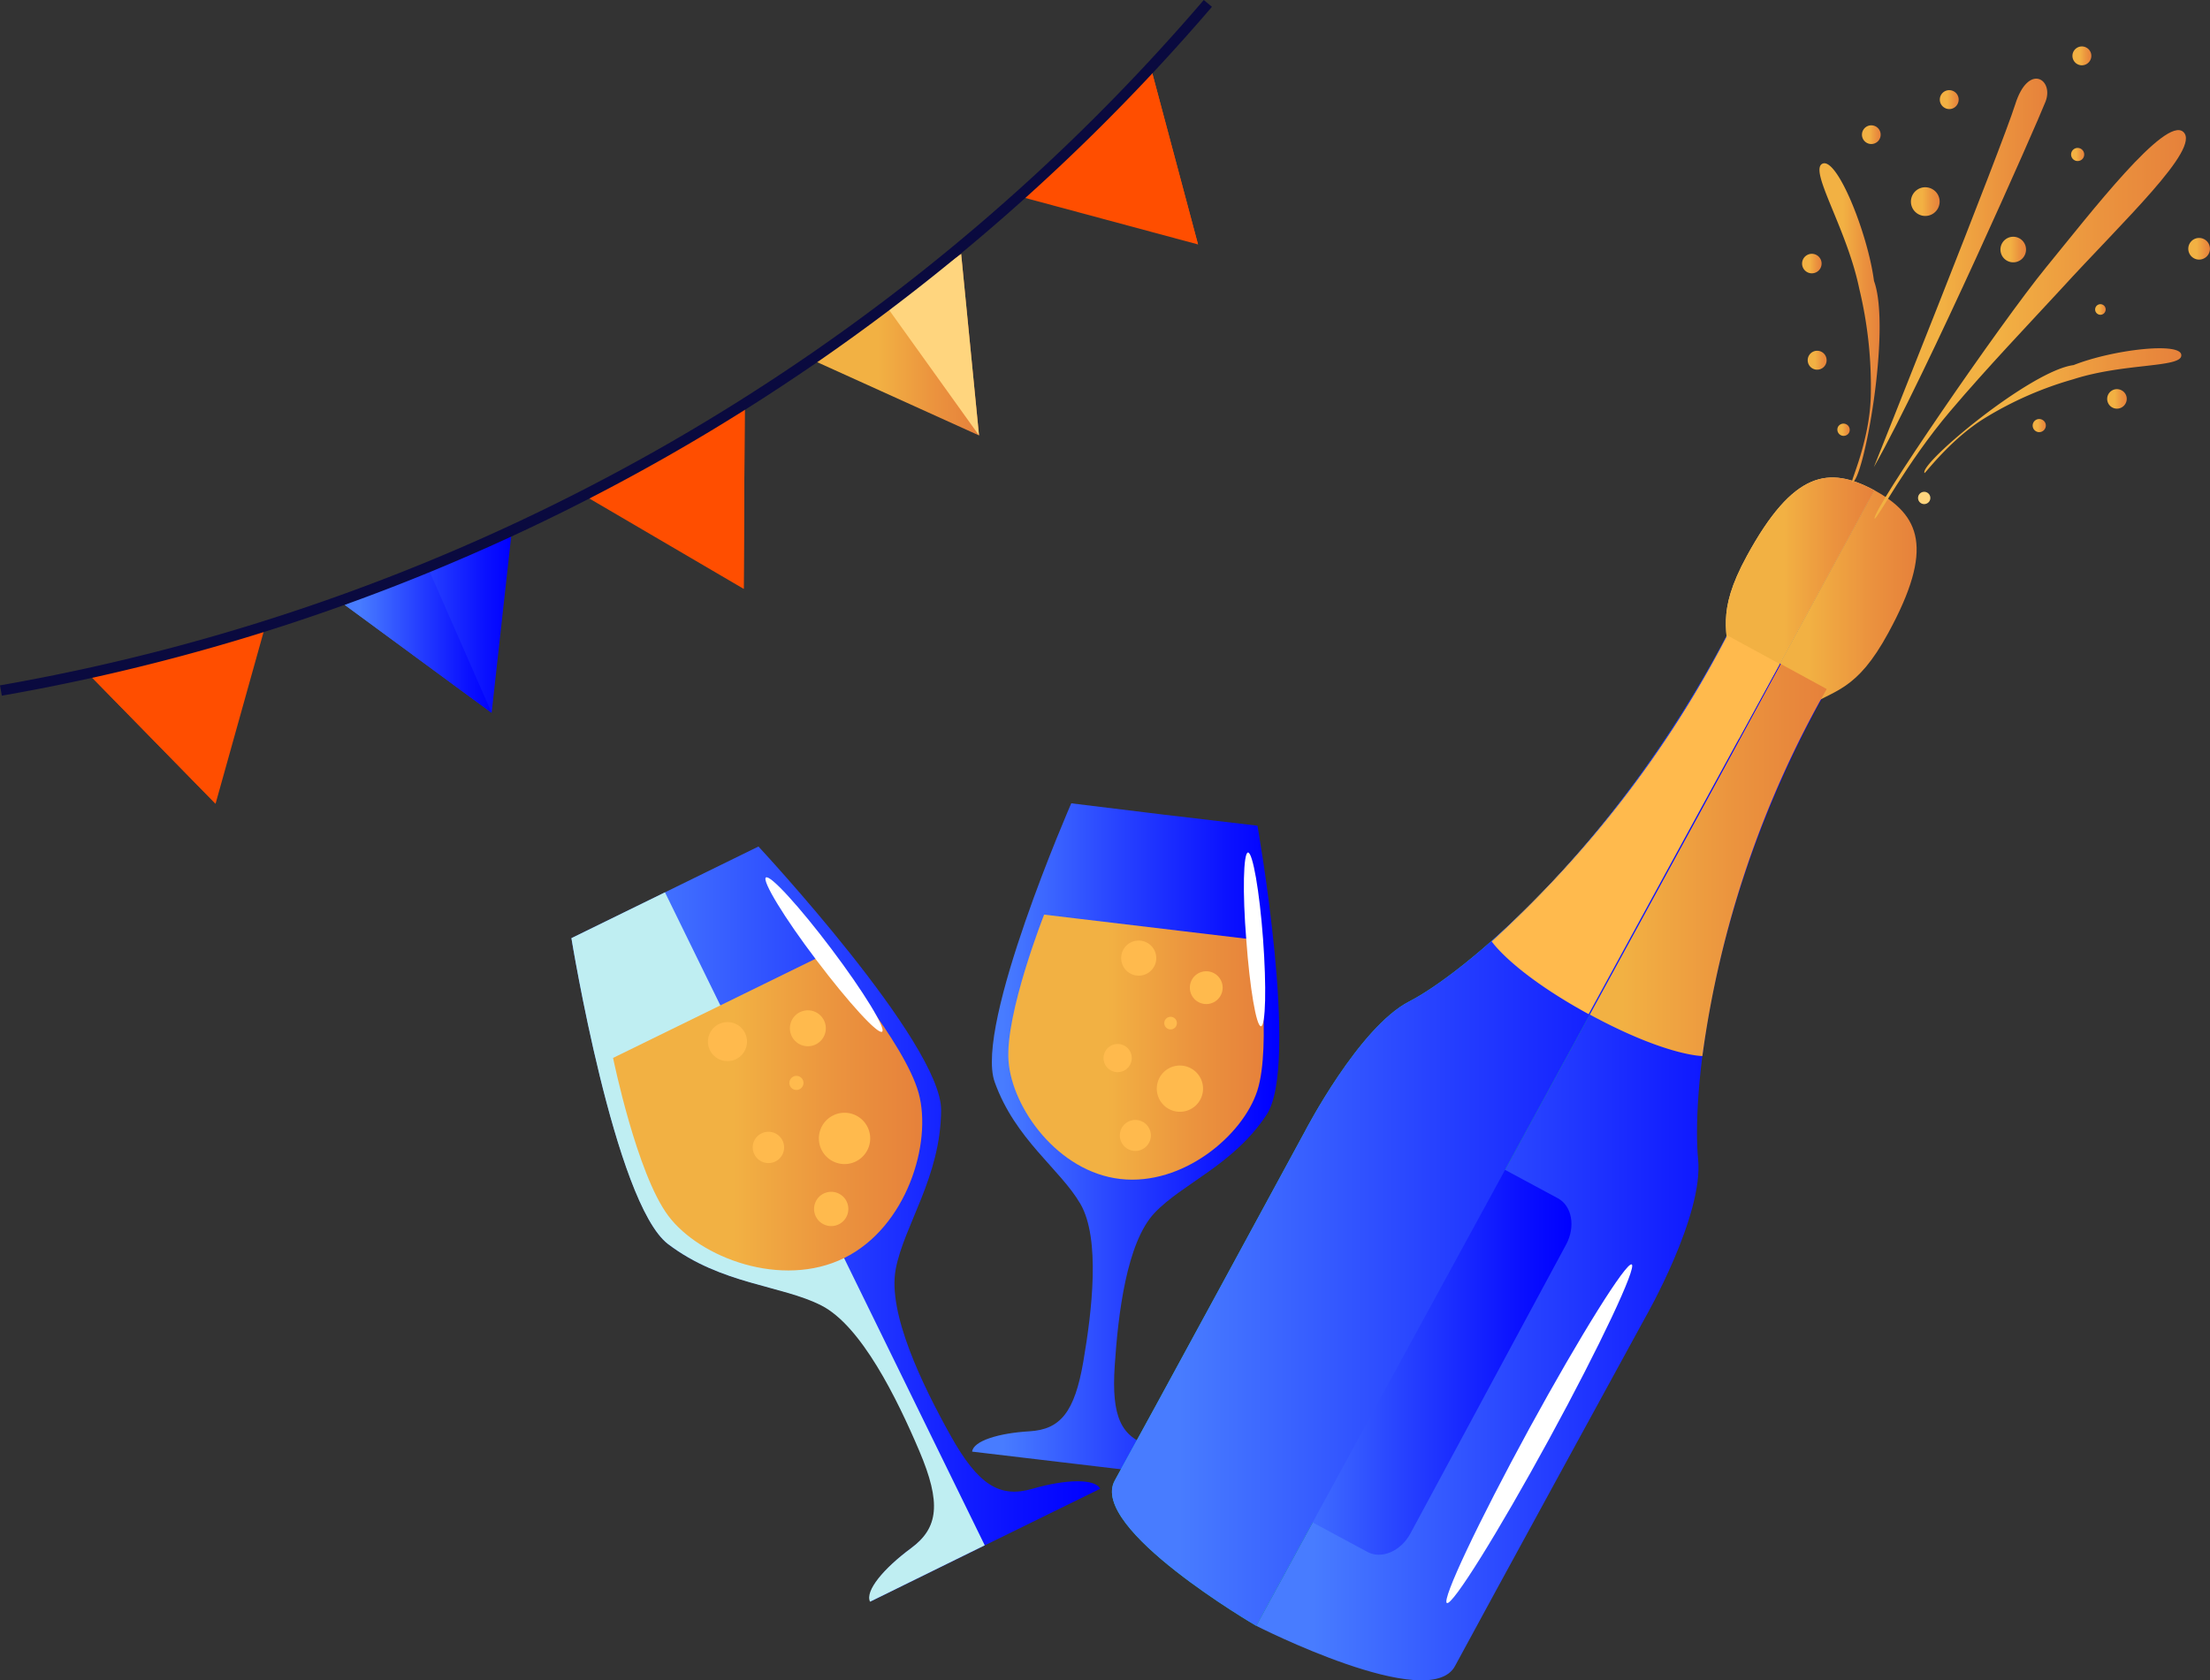 <svg xmlns="http://www.w3.org/2000/svg" xmlns:xlink="http://www.w3.org/1999/xlink" viewBox="0 0 269.53 204.99"><rect x="0" y="0" width="269.53" height="204.99" fill="#333333" stroke="none"/><defs><style>.cls-1{isolation:isolate;}.cls-2{fill:url(#Безымянный_градиент_7);}.cls-3{fill:url(#Безымянный_градиент_12);}.cls-4{fill:#ffba4d;}.cls-5{fill:#fff;}.cls-6{fill:url(#Безымянный_градиент_7-2);}.cls-7{mix-blend-mode:multiply;}.cls-8{fill:#bfeef2;}.cls-9{fill:url(#Безымянный_градиент_12-2);}.cls-10{fill:url(#Безымянный_градиент_7-3);}.cls-11{fill:#00c9d1;}.cls-12{fill:url(#Безымянный_градиент_12-3);}.cls-13{fill:#ffd57e;}.cls-14{fill:url(#Безымянный_градиент_12-4);}.cls-15{fill:url(#Безымянный_градиент_7-4);}.cls-16{fill:url(#Безымянный_градиент_7-5);}.cls-17{fill:url(#Безымянный_градиент_12-5);}.cls-18{fill:url(#Безымянный_градиент_12-6);}.cls-19{fill:url(#Безымянный_градиент_12-7);}.cls-20{fill:url(#Безымянный_градиент_12-8);}.cls-21{fill:url(#Безымянный_градиент_12-9);}.cls-22{fill:url(#Безымянный_градиент_12-10);}.cls-23{fill:url(#Безымянный_градиент_12-11);}.cls-24{fill:url(#Безымянный_градиент_12-12);}.cls-25{fill:url(#Безымянный_градиент_12-13);}.cls-26{fill:url(#Безымянный_градиент_12-14);}.cls-27{fill:url(#Безымянный_градиент_12-15);}.cls-28{fill:url(#Безымянный_градиент_12-16);}.cls-29{fill:url(#Безымянный_градиент_12-17);}.cls-30{fill:url(#Безымянный_градиент_12-18);}.cls-31{fill:url(#Безымянный_градиент_12-19);}.cls-32{fill:url(#Безымянный_градиент_12-20);}.cls-33{fill:url(#Безымянный_градиент_12-21);}.cls-34{fill:url(#Безымянный_градиент_12-22);}.cls-35{fill:#ff4e00;}.cls-36{fill:url(#Безымянный_градиент_12-23);}.cls-37{fill:url(#Безымянный_градиент_7-6);}.cls-38{fill:url(#Безымянный_градиент_7-7);}.cls-39{fill:#0a0a3f;}</style><linearGradient id="Безымянный_градиент_7" x1="118.62" y1="139.22" x2="156.03" y2="139.22" gradientUnits="userSpaceOnUse"><stop offset="0.1" stop-color="#487cff"/><stop offset="0.48" stop-color="#2742ff"/><stop offset="0.83" stop-color="#0b12ff"/><stop offset="1" stop-color="blue"/></linearGradient><linearGradient id="Безымянный_градиент_12" x1="122.99" y1="127.75" x2="154.21" y2="127.75" gradientUnits="userSpaceOnUse"><stop offset="0.39" stop-color="#f2b143"/><stop offset="0.73" stop-color="#eb933e"/><stop offset="1" stop-color="#e6813b"/></linearGradient><linearGradient id="Безымянный_градиент_7-2" x1="69.69" y1="149.33" x2="134.17" y2="149.33" xlink:href="#Безымянный_градиент_7"/><linearGradient id="Безымянный_градиент_12-2" x1="74.77" y1="135.6" x2="112.48" y2="135.6" xlink:href="#Безымянный_градиент_12"/><linearGradient id="Безымянный_градиент_7-3" x1="153.19" y1="143.02" x2="222.79" y2="143.02" xlink:href="#Безымянный_градиент_7"/><linearGradient id="Безымянный_градиент_12-3" x1="212.07" y1="74.96" x2="233.75" y2="74.96" xlink:href="#Безымянный_градиент_12"/><linearGradient id="Безымянный_градиент_12-4" x1="181.93" y1="103.15" x2="222.79" y2="103.15" xlink:href="#Безымянный_градиент_12"/><linearGradient id="Безымянный_градиент_7-4" x1="151.94" y1="164.21" x2="191.67" y2="164.21" xlink:href="#Безымянный_градиент_7"/><linearGradient id="Безымянный_градиент_7-5" x1="135.59" y1="137.91" x2="217.18" y2="137.91" xlink:href="#Безымянный_градиент_7"/><linearGradient id="Безымянный_градиент_12-5" x1="210.47" y1="74.17" x2="228.6" y2="74.17" xlink:href="#Безымянный_градиент_12"/><linearGradient id="Безымянный_градиент_12-6" x1="228.62" y1="39.57" x2="266.59" y2="39.57" xlink:href="#Безымянный_градиент_12"/><linearGradient id="Безымянный_градиент_12-7" x1="234.69" y1="50.09" x2="266.03" y2="50.09" xlink:href="#Безымянный_градиент_12"/><linearGradient id="Безымянный_градиент_12-8" x1="221.9" y1="39.38" x2="229.23" y2="39.38" xlink:href="#Безымянный_градиент_12"/><linearGradient id="Безымянный_градиент_12-9" x1="228.53" y1="33.28" x2="249.68" y2="33.28" xlink:href="#Безымянный_градиент_12"/><linearGradient id="Безымянный_градиент_12-10" x1="256.99" y1="48.67" x2="259.37" y2="48.67" xlink:href="#Безымянный_градиент_12"/><linearGradient id="Безымянный_градиент_12-11" x1="219.76" y1="32.15" x2="222.15" y2="32.15" xlink:href="#Безымянный_градиент_12"/><linearGradient id="Безымянный_градиент_12-12" x1="247.91" y1="51.92" x2="249.51" y2="51.92" xlink:href="#Безымянный_градиент_12"/><linearGradient id="Безымянный_градиент_12-13" x1="266.87" y1="30.29" x2="269.53" y2="30.29" xlink:href="#Безымянный_градиент_12"/><linearGradient id="Безымянный_градиент_12-14" x1="252.59" y1="18.85" x2="254.19" y2="18.85" xlink:href="#Безымянный_градиент_12"/><linearGradient id="Безымянный_градиент_12-15" x1="224.07" y1="52.44" x2="225.59" y2="52.44" xlink:href="#Безымянный_градиент_12"/><linearGradient id="Безымянный_градиент_12-16" x1="243.96" y1="30.45" x2="247.09" y2="30.45" xlink:href="#Безымянный_градиент_12"/><linearGradient id="Безымянный_градиент_12-17" x1="220.47" y1="43.95" x2="222.78" y2="43.95" xlink:href="#Безымянный_градиент_12"/><linearGradient id="Безымянный_градиент_12-18" x1="236.58" y1="12.16" x2="238.88" y2="12.16" xlink:href="#Безымянный_градиент_12"/><linearGradient id="Безымянный_градиент_12-19" x1="252.75" y1="6.82" x2="255.06" y2="6.82" xlink:href="#Безымянный_градиент_12"/><linearGradient id="Безымянный_градиент_12-20" x1="233.06" y1="24.6" x2="236.56" y2="24.6" xlink:href="#Безымянный_градиент_12"/><linearGradient id="Безымянный_градиент_12-21" x1="255.52" y1="37.75" x2="256.81" y2="37.75" xlink:href="#Безымянный_градиент_12"/><linearGradient id="Безымянный_градиент_12-22" x1="227.08" y1="16.45" x2="229.36" y2="16.45" xlink:href="#Безымянный_градиент_12"/><linearGradient id="Безымянный_градиент_12-23" x1="99.13" y1="42.05" x2="119.4" y2="42.05" xlink:href="#Безымянный_градиент_12"/><linearGradient id="Безымянный_градиент_7-6" x1="42.04" y1="75.91" x2="62.4" y2="75.91" xlink:href="#Безымянный_градиент_7"/><linearGradient id="Безымянный_градиент_7-7" x1="42.04" y1="78.14" x2="59.96" y2="78.14" xlink:href="#Безымянный_градиент_7"/></defs><title>Ресурс 9</title><g class="cls-1"><g id="Слой_2" data-name="Слой 2"><g id="OBJECTS"><path class="cls-2" d="M121.31,132c-2.49-6.92,9.34-34,9.34-34L142,99.39l11.36,1.34s5.16,29.1,1.12,35.25-10.27,8.38-13.68,12-4.44,12.39-4.85,18.64.78,8.7,4.38,9.79,6.38,2.74,6.23,4l-14-1.66-14-1.66c.15-1.31,3.24-2.26,7-2.48s5.5-2.33,6.56-8.5,2.11-15-.36-19.25S123.81,139,121.31,132Z"/><path class="cls-3" d="M127.34,111.58l13,1.55,13,1.55s1.77,12.89,0,18.38-9.11,11.64-16.71,10.77S123.44,135.2,123,129.45,127.34,111.58,127.34,111.58Z"/><path class="cls-4" d="M145.13,120.23a2,2,0,1,0,2.19-1.73A2,2,0,0,0,145.13,120.23Z"/><path class="cls-4" d="M142,124.72a.77.77,0,1,0,.86-.67A.77.77,0,0,0,142,124.72Z"/><path class="cls-4" d="M141.1,132.49a2.82,2.82,0,1,0,3.13-2.48A2.81,2.81,0,0,0,141.1,132.49Z"/><path class="cls-4" d="M136.59,138.29a1.89,1.89,0,1,0,2.1-1.65A1.89,1.89,0,0,0,136.59,138.29Z"/><path class="cls-4" d="M136.75,116.64a2.14,2.14,0,1,0,2.38-1.88A2.13,2.13,0,0,0,136.75,116.64Z"/><path class="cls-4" d="M134.6,128.87a1.72,1.72,0,1,0,1.91-1.5A1.73,1.73,0,0,0,134.6,128.87Z"/><path class="cls-5" d="M152,114.69c.42,5.85,1.22,10.55,1.79,10.51s.68-4.81.25-10.65S152.78,104,152.21,104,151.52,108.85,152,114.69Z"/><path class="cls-6" d="M81.48,151.77c-6.49-5-11.79-37.32-11.79-37.32l11.41-5.59,11.4-5.59s22.35,24,22.28,32.18-4.52,14-5.54,19.38,3.31,14.24,6.69,20.3,6,7.65,10,6.49,7.6-1.28,8.25,0l-14,6.87-14,6.88c-.64-1.32,1.67-4.07,5-6.53s3.72-5.49,1-11.88-7.06-15.24-11.94-17.73S88,156.72,81.48,151.77Z"/><g class="cls-7"><path class="cls-8" d="M106.11,195.4c-.64-1.32,1.67-4.07,5-6.53s3.72-5.49,1-11.88-7.06-15.24-11.94-17.73S88,156.72,81.48,151.77s-11.79-37.32-11.79-37.32l11.41-5.59,39,79.66Z"/></g><path class="cls-9" d="M74.77,129.06l13.09-6.41,13.08-6.41s9.43,11,11.1,17.12-1.48,16.36-9.08,20.11-17.59,0-21.45-5.14S74.77,129.06,74.77,129.06Z"/><path class="cls-4" d="M96.56,126.41a2.19,2.19,0,1,0,1-2.93A2.19,2.19,0,0,0,96.56,126.41Z"/><path class="cls-4" d="M96.36,132.49a.86.86,0,1,0,.39-1.15A.86.86,0,0,0,96.36,132.49Z"/><path class="cls-4" d="M100.19,140.26a3.13,3.13,0,1,0,1.43-4.19A3.13,3.13,0,0,0,100.19,140.26Z"/><path class="cls-4" d="M99.49,148.39a2.09,2.09,0,1,0,1-2.8A2.09,2.09,0,0,0,99.49,148.39Z"/><path class="cls-4" d="M86.58,128.11a2.38,2.38,0,1,0,1.1-3.18A2.38,2.38,0,0,0,86.58,128.11Z"/><path class="cls-4" d="M92,140.81a1.91,1.91,0,1,0,.87-2.54A1.89,1.89,0,0,0,92,140.81Z"/><path class="cls-5" d="M99.58,117.14c3.92,5.19,7.5,9.1,8,8.72s-2.26-4.89-6.17-10.08-7.49-9.1-8-8.73S95.67,112,99.58,117.14Z"/><path class="cls-10" d="M207,99.75l-53.79,98.59s21.1,10.76,24.24,4.91,23.23-42.57,23.23-42.57,7.12-12.4,6.42-19.28.82-30.89,15.71-57.3L217.18,81Z"/><path class="cls-11" d="M207,99.75l-53.79,98.59s-20.48-11.92-17.25-17.73S159.16,138,159.16,138s6.58-12.7,12.73-15.84,24.61-17.91,38.76-44.72L217.18,81Z"/><path class="cls-12" d="M220.16,86.36c3.57-2.24,6.25-2,10.13-9.14,5.66-10.37,3.87-14.37-1.69-17.41l-16.53,30.3Z"/><path class="cls-13" d="M210.85,81.28c0-4.22-1.68-6.36,2.2-13.46,5.66-10.38,10-11,15.55-8l-16.53,30.3Z"/><path class="cls-14" d="M207.62,128.83s-4.41,0-13.75-5.07-11.94-8.94-11.94-8.94a133.7,133.7,0,0,0,28.72-37.34L217.18,81l5.61,3.06A124,124,0,0,0,207.62,128.83Z"/><path class="cls-15" d="M152.59,176.61c-1.17,2.16-.71,4.69,1,5.62l13.17,7.09c1.72.94,4.08-.08,5.25-2.24l19-35.27c1.16-2.16.71-4.69-1-5.62l-13.17-7.09c-1.72-.93-4.08.08-5.25,2.24Z"/><path class="cls-16" d="M207,99.75l-53.79,98.59s-20.48-11.92-17.25-17.73S159.16,138,159.16,138s6.58-12.7,12.73-15.84,24.61-17.91,38.76-44.72L217.18,81Z"/><path class="cls-17" d="M210.85,81.28c0-4.22-1.68-6.36,2.2-13.46,5.66-10.38,10-11,15.55-8l-16.53,30.3Z"/><path class="cls-4" d="M217.06,81l-23.31,42.72c-9.31-5.1-11.82-8.87-11.82-8.87a133.7,133.7,0,0,0,28.72-37.34Z"/><path class="cls-5" d="M186.53,174.24c-6.22,11.41-10.73,20.95-10.07,21.32s6.25-8.6,12.47-20,10.73-21,10.07-21.31S192.76,162.84,186.53,174.24Z"/><path class="cls-18" d="M228.63,63.26c.19.31,3.89-6.83,9.2-13.08,4.48-5.29,9.93-11,13.51-14.89,7.57-8.3,17.11-17.18,14.94-19.19S255,25.94,249.52,32.64,228.14,62.5,228.63,63.26Z"/><path class="cls-19" d="M234.71,57.7c0,.2,3.09-4.07,7.36-6.7a43.06,43.06,0,0,1,10.78-4.73c6.2-2,13.14-1.39,13.18-2.9.12-1.71-8.35-.73-13.14,1.17C247.65,45.21,234.08,56.53,234.71,57.7Z"/><path class="cls-20" d="M225.86,58.85c-.23,0,2.13-4.93,2.3-10.47a50.91,50.91,0,0,0-1.41-13.18c-1.5-7.28-6.09-14.31-4.53-15.21,1.77-1,5.57,8.45,6.33,14.28C230.7,40.11,227.24,59,225.86,58.85Z"/><path class="cls-21" d="M228.53,57s15.63-39.11,17.24-44.25,4.76-3.06,3.7-.35S235,45.53,228.53,57Z"/><path class="cls-22" d="M259.21,49.26a1.19,1.19,0,1,1-.44-1.63A1.17,1.17,0,0,1,259.21,49.26Z"/><path class="cls-23" d="M222,32.75a1.19,1.19,0,1,1-.44-1.63A1.19,1.19,0,0,1,222,32.75Z"/><path class="cls-24" d="M249.4,52.31a.78.78,0,0,0-.29-1.08.8.8,0,1,0,.29,1.08Z"/><path class="cls-25" d="M269.35,31a1.32,1.32,0,1,0-1.81.49A1.32,1.32,0,0,0,269.35,31Z"/><path class="cls-26" d="M254.08,19.25a.8.8,0,1,0-1.09.29A.8.8,0,0,0,254.08,19.25Z"/><path class="cls-27" d="M225.49,52.82a.76.76,0,1,0-1.32-.76.76.76,0,0,0,.28,1A.76.76,0,0,0,225.49,52.82Z"/><path class="cls-28" d="M246.88,31.23a1.56,1.56,0,1,1-.57-2.14A1.56,1.56,0,0,1,246.88,31.23Z"/><path class="cls-29" d="M222.62,44.52a1.15,1.15,0,0,1-2-1.15,1.15,1.15,0,0,1,2,1.15Z"/><path class="cls-30" d="M238.72,12.73a1.13,1.13,0,0,1-1.56.42,1.15,1.15,0,1,1,1.56-.42Z"/><path class="cls-31" d="M254.9,7.39a1.15,1.15,0,1,1-.42-1.57A1.14,1.14,0,0,1,254.9,7.39Z"/><path class="cls-32" d="M236.32,25.47a1.75,1.75,0,1,1-.64-2.39A1.74,1.74,0,0,1,236.32,25.47Z"/><path class="cls-13" d="M235.32,61.13a.76.76,0,0,1-1,.28.75.75,0,1,1,1-.28Z"/><path class="cls-33" d="M256.72,38.07a.63.63,0,0,1-.88.24.64.64,0,0,1-.23-.88.64.64,0,1,1,1.11.64Z"/><path class="cls-34" d="M229.21,17a1.14,1.14,0,1,1-.42-1.56A1.14,1.14,0,0,1,229.21,17Z"/><polygon class="cls-35" points="90.7 71.84 90.7 71.84 71.51 60.6 90.83 49.59 90.7 71.84"/><polygon class="cls-35" points="90.7 71.84 90.83 49.59 81.17 55.1 90.7 71.84"/><polygon class="cls-36" points="119.4 53.12 119.4 53.12 99.13 43.94 117.22 30.98 119.4 53.12"/><polygon class="cls-13" points="119.4 53.12 117.22 30.98 108.18 37.46 119.4 53.12"/><polygon class="cls-35" points="146.11 29.82 146.11 29.82 124.63 24.04 140.37 8.32 146.11 29.82"/><polygon class="cls-35" points="146.11 29.82 140.37 8.32 132.5 16.18 146.11 29.82"/><polygon class="cls-37" points="59.96 86.96 59.96 86.96 62.41 64.85 42.04 73.79 59.96 86.96"/><polygon class="cls-38" points="59.96 86.96 42.04 73.79 52.22 69.32 59.96 86.96"/><polygon class="cls-35" points="26.29 98.05 26.29 98.05 32.28 76.62 10.73 82.15 26.29 98.05"/><polygon class="cls-35" points="26.29 98.05 10.73 82.15 21.51 79.38 26.29 98.05"/><path class="cls-39" d="M.22,84.87A251.25,251.25,0,0,0,147.81.83l-1-.83A250,250,0,0,1,0,83.61Z"/></g></g></g></svg>